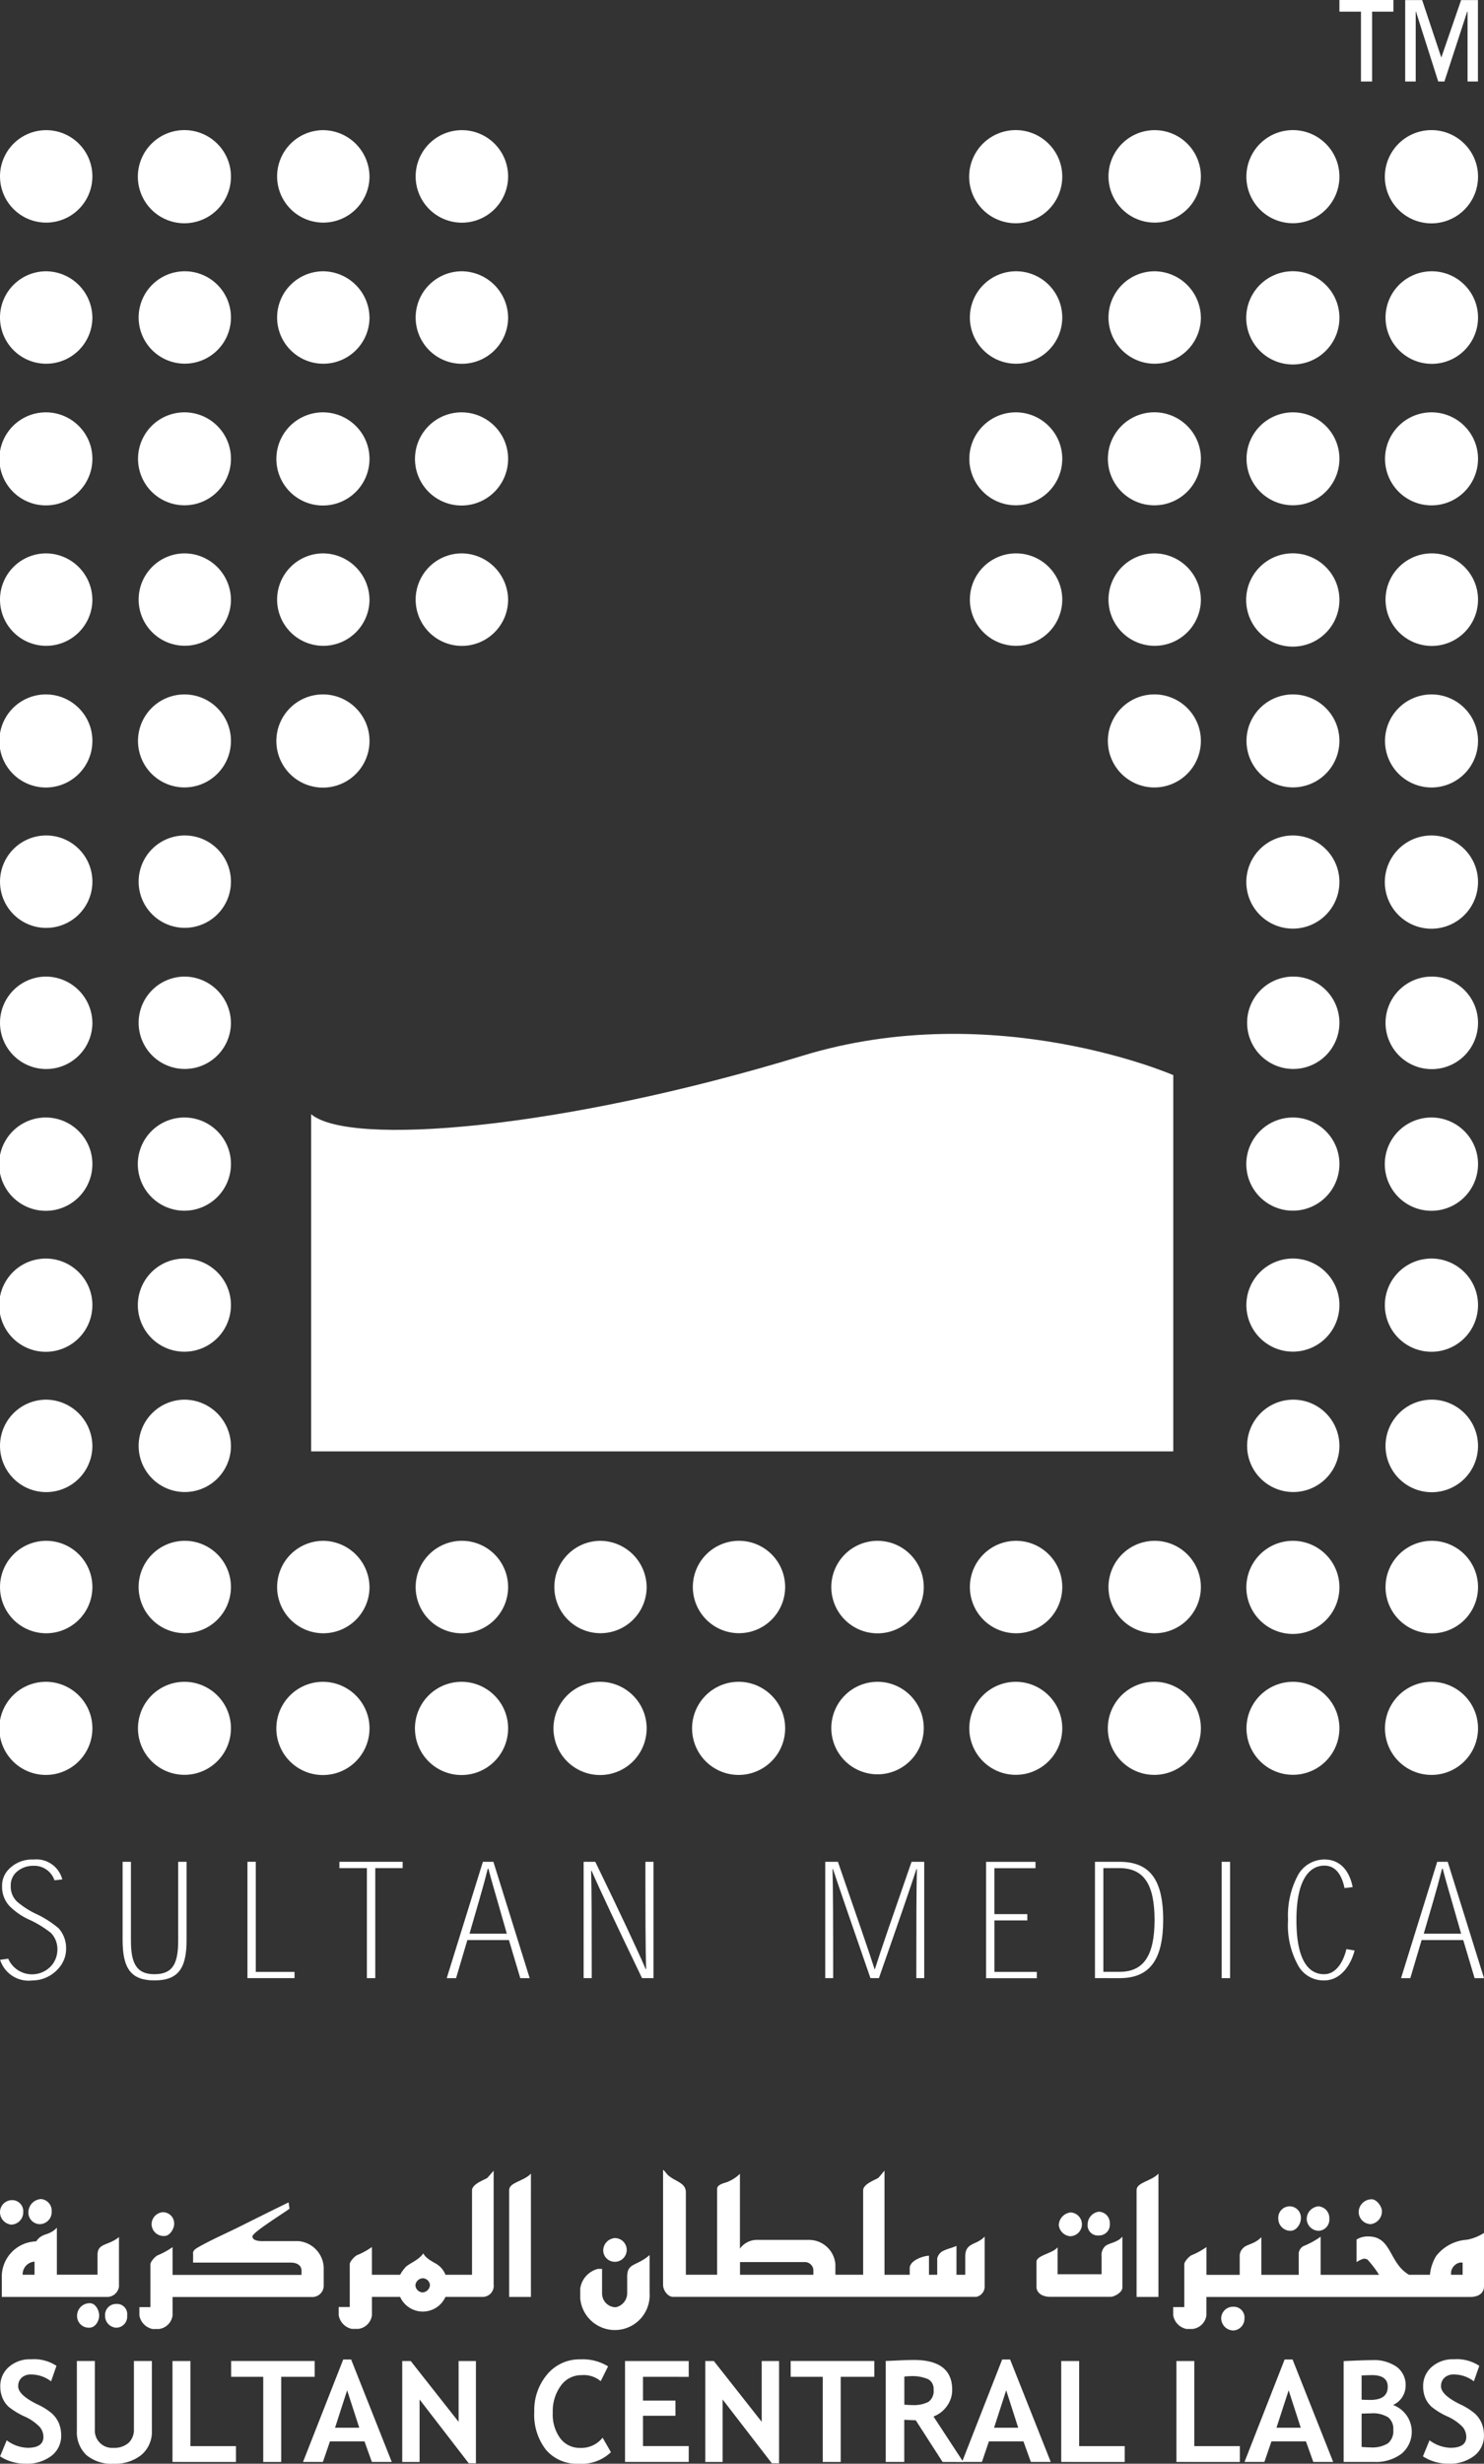 <svg xmlns="http://www.w3.org/2000/svg" width="129.48" height="214.809" viewBox="0 0 129.48 214.809">
  <rect x="0" y="0" width="129.48" height="214.809" fill="#333333" stroke="none"/>
  <g id="Group_173" data-name="Group 173" transform="translate(2063 -2361.384)">
    <path id="Path_3649" data-name="Path 3649" d="M322.27,209.906v29.4h75.222V206.5s-15.609-6.805-32.322-1.7C344.058,211.24,325.614,212.735,322.27,209.906Z" transform="translate(-2358.122 2248.624)" fill="#fff"/>
    <path id="Path_3650" data-name="Path 3650" d="M279.669,59.955a4.03,4.03,0,1,1-4.03-4.1A4.03,4.03,0,0,1,279.669,59.955Z" transform="translate(-2334.609 2316.878)" fill="#fff"/>
    <path id="Path_3651" data-name="Path 3651" d="M279.669,82.915a4.03,4.03,0,1,1-4.03-4.1A4.072,4.072,0,0,1,279.669,82.915Z" transform="translate(-2334.609 2306.222)" fill="#fff"/>
    <path id="Path_3652" data-name="Path 3652" d="M279.669,105.864a4.057,4.057,0,1,1-1.166-2.883A4.03,4.03,0,0,1,279.669,105.864Z" transform="translate(-2334.608 2295.565)" fill="#fff"/>
    <path id="Path_3653" data-name="Path 3653" d="M279.669,128.815a4.03,4.03,0,1,1-4.03-4.1A4.072,4.072,0,0,1,279.669,128.815Z" transform="translate(-2334.609 2284.917)" fill="#fff"/>
    <path id="Path_3654" data-name="Path 3654" d="M279.669,151.769a4.058,4.058,0,1,1-1.164-2.886A4.03,4.03,0,0,1,279.669,151.769Z" transform="translate(-2334.608 2274.26)" fill="#fff"/>
    <path id="Path_3655" data-name="Path 3655" d="M279.669,174.719a4.03,4.03,0,1,1-4.03-4.1A4.03,4.03,0,0,1,279.669,174.719Z" transform="translate(-2334.608 2263.608)" fill="#fff"/>
    <path id="Path_3656" data-name="Path 3656" d="M302.234,59.955a4.061,4.061,0,1,1-1.161-2.887A4.027,4.027,0,0,1,302.234,59.955Z" transform="translate(-2345.084 2316.878)" fill="#fff"/>
    <path id="Path_3657" data-name="Path 3657" d="M302.234,82.915a4.027,4.027,0,1,1-4.024-4.1,4.027,4.027,0,0,1,4.024,4.1Z" transform="translate(-2345.084 2306.222)" fill="#fff"/>
    <path id="Path_3658" data-name="Path 3658" d="M302.233,105.864a4.053,4.053,0,1,1-1.162-2.882,4.027,4.027,0,0,1,1.162,2.882Z" transform="translate(-2345.083 2295.565)" fill="#fff"/>
    <path id="Path_3659" data-name="Path 3659" d="M302.234,128.815a4.027,4.027,0,1,1-4.024-4.1A4.069,4.069,0,0,1,302.234,128.815Z" transform="translate(-2345.084 2284.917)" fill="#fff"/>
    <path id="Path_3660" data-name="Path 3660" d="M302.233,151.769a4.054,4.054,0,1,1-1.161-2.885,4.027,4.027,0,0,1,1.161,2.885Z" transform="translate(-2345.084 2274.26)" fill="#fff"/>
    <path id="Path_3661" data-name="Path 3661" d="M302.233,174.719a4.027,4.027,0,1,1-4.024-4.1,4.027,4.027,0,0,1,4.024,4.1Z" transform="translate(-2345.084 2263.608)" fill="#fff"/>
    <path id="Path_3662" data-name="Path 3662" d="M324.789,59.955a4.03,4.03,0,1,1-4.035-4.1A4.072,4.072,0,0,1,324.789,59.955Z" transform="translate(-2355.551 2316.878)" fill="#fff"/>
    <path id="Path_3663" data-name="Path 3663" d="M324.789,82.915a4.03,4.03,0,1,1-4.035-4.1A4.076,4.076,0,0,1,324.789,82.915Z" transform="translate(-2355.551 2306.222)" fill="#fff"/>
    <path id="Path_3664" data-name="Path 3664" d="M324.789,105.864a4.062,4.062,0,1,1-1.169-2.883,4.03,4.03,0,0,1,1.169,2.883Z" transform="translate(-2355.551 2295.565)" fill="#fff"/>
    <path id="Path_3665" data-name="Path 3665" d="M324.789,128.815a4.03,4.03,0,1,1-4.035-4.1A4.078,4.078,0,0,1,324.789,128.815Z" transform="translate(-2355.551 2284.917)" fill="#fff"/>
    <path id="Path_3666" data-name="Path 3666" d="M324.789,151.769a4.063,4.063,0,1,1-1.167-2.887A4.03,4.03,0,0,1,324.789,151.769Z" transform="translate(-2355.55 2274.26)" fill="#fff"/>
    <path id="Path_3667" data-name="Path 3667" d="M347.354,59.955a4.033,4.033,0,1,1-4.035-4.1A4.033,4.033,0,0,1,347.354,59.955Z" transform="translate(-2366.022 2316.878)" fill="#fff"/>
    <path id="Path_3668" data-name="Path 3668" d="M347.354,82.915a4.033,4.033,0,1,1-4.035-4.1A4.076,4.076,0,0,1,347.354,82.915Z" transform="translate(-2366.022 2306.222)" fill="#fff"/>
    <path id="Path_3669" data-name="Path 3669" d="M347.354,105.864a4.062,4.062,0,1,1-1.169-2.883A4.033,4.033,0,0,1,347.354,105.864Z" transform="translate(-2366.022 2295.565)" fill="#fff"/>
    <path id="Path_3670" data-name="Path 3670" d="M347.354,128.815a4.033,4.033,0,1,1-4.035-4.1A4.078,4.078,0,0,1,347.354,128.815Z" transform="translate(-2366.022 2284.917)" fill="#fff"/>
    <path id="Path_3671" data-name="Path 3671" d="M437.589,59.955a4.061,4.061,0,1,1-1.161-2.887A4.03,4.03,0,0,1,437.589,59.955Z" transform="translate(-2407.907 2316.878)" fill="#fff"/>
    <path id="Path_3672" data-name="Path 3672" d="M437.589,82.915a4.03,4.03,0,1,1-4.024-4.1A4.03,4.03,0,0,1,437.589,82.915Z" transform="translate(-2407.907 2306.222)" fill="#fff"/>
    <path id="Path_3673" data-name="Path 3673" d="M437.589,105.864a4.053,4.053,0,1,1-1.162-2.882,4.03,4.03,0,0,1,1.162,2.882Z" transform="translate(-2407.907 2295.565)" fill="#fff"/>
    <path id="Path_3674" data-name="Path 3674" d="M437.589,128.815a4.03,4.03,0,1,1-4.024-4.1A4.03,4.03,0,0,1,437.589,128.815Z" transform="translate(-2407.907 2284.917)" fill="#fff"/>
    <path id="Path_3675" data-name="Path 3675" d="M460.159,59.955a4.03,4.03,0,1,1-4.024-4.1A4.03,4.03,0,0,1,460.159,59.955Z" transform="translate(-2418.383 2316.878)" fill="#fff"/>
    <path id="Path_3676" data-name="Path 3676" d="M460.159,82.915a4.03,4.03,0,1,1-4.024-4.1,4.072,4.072,0,0,1,4.024,4.1Z" transform="translate(-2418.383 2306.222)" fill="#fff"/>
    <path id="Path_3677" data-name="Path 3677" d="M460.159,105.864A4.056,4.056,0,1,1,459,102.983a4.03,4.03,0,0,1,1.163,2.881Z" transform="translate(-2418.383 2295.565)" fill="#fff"/>
    <path id="Path_3678" data-name="Path 3678" d="M460.159,128.815a4.03,4.03,0,1,1-4.024-4.1A4.072,4.072,0,0,1,460.159,128.815Z" transform="translate(-2418.383 2284.917)" fill="#fff"/>
    <path id="Path_3679" data-name="Path 3679" d="M460.159,151.769A4.057,4.057,0,1,1,459,148.885,4.03,4.03,0,0,1,460.159,151.769Z" transform="translate(-2418.383 2274.26)" fill="#fff"/>
    <path id="Path_3680" data-name="Path 3680" d="M482.724,59.955a4.059,4.059,0,1,1-1.164-2.891A4.027,4.027,0,0,1,482.724,59.955Z" transform="translate(-2428.859 2316.878)" fill="#fff"/>
    <path id="Path_3681" data-name="Path 3681" d="M482.724,82.915a4.065,4.065,0,1,1-1.166-2.889A4.027,4.027,0,0,1,482.724,82.915Z" transform="translate(-2428.859 2306.222)" fill="#fff"/>
    <path id="Path_3682" data-name="Path 3682" d="M482.723,105.864a4.052,4.052,0,1,1-1.166-2.886A4.027,4.027,0,0,1,482.723,105.864Z" transform="translate(-2428.858 2295.565)" fill="#fff"/>
    <path id="Path_3683" data-name="Path 3683" d="M482.724,128.815a4.068,4.068,0,1,1-1.167-2.889A4.027,4.027,0,0,1,482.724,128.815Z" transform="translate(-2428.859 2284.917)" fill="#fff"/>
    <path id="Path_3684" data-name="Path 3684" d="M482.723,151.769a4.053,4.053,0,1,1-1.164-2.89,4.027,4.027,0,0,1,1.164,2.89Z" transform="translate(-2428.859 2274.26)" fill="#fff"/>
    <path id="Path_3685" data-name="Path 3685" d="M482.723,174.719a4.061,4.061,0,1,1-1.167-2.887A4.027,4.027,0,0,1,482.723,174.719Z" transform="translate(-2428.859 2263.608)" fill="#fff"/>
    <path id="Path_3686" data-name="Path 3686" d="M505.28,59.955a4.065,4.065,0,1,1-1.168-2.891,4.036,4.036,0,0,1,1.168,2.891Z" transform="translate(-2439.321 2316.878)" fill="#fff"/>
    <path id="Path_3687" data-name="Path 3687" d="M505.28,82.915a4.035,4.035,0,1,1-4.04-4.1A4.036,4.036,0,0,1,505.28,82.915Z" transform="translate(-2439.321 2306.222)" fill="#fff"/>
    <path id="Path_3688" data-name="Path 3688" d="M505.279,105.864a4.056,4.056,0,1,1-1.169-2.887,4.035,4.035,0,0,1,1.169,2.887Z" transform="translate(-2439.321 2295.565)" fill="#fff"/>
    <path id="Path_3689" data-name="Path 3689" d="M505.28,128.815a4.035,4.035,0,1,1-4.04-4.1A4.036,4.036,0,0,1,505.28,128.815Z" transform="translate(-2439.321 2284.917)" fill="#fff"/>
    <path id="Path_3690" data-name="Path 3690" d="M505.279,151.769a4.057,4.057,0,1,1-1.167-2.89A4.035,4.035,0,0,1,505.279,151.769Z" transform="translate(-2439.321 2274.26)" fill="#fff"/>
    <path id="Path_3691" data-name="Path 3691" d="M505.279,174.719a4.065,4.065,0,1,1-1.17-2.888,4.036,4.036,0,0,1,1.17,2.888Z" transform="translate(-2439.321 2263.608)" fill="#fff"/>
    <path id="Path_3692" data-name="Path 3692" d="M279.669,197.669a4.03,4.03,0,1,1-4.03-4.089A4.073,4.073,0,0,1,279.669,197.669Z" transform="translate(-2334.608 2252.951)" fill="#fff"/>
    <path id="Path_3693" data-name="Path 3693" d="M279.669,220.62a4.068,4.068,0,1,1-1.163-2.89,4.03,4.03,0,0,1,1.163,2.89Z" transform="translate(-2334.609 2242.308)" fill="#fff"/>
    <path id="Path_3694" data-name="Path 3694" d="M279.668,243.575a4.065,4.065,0,1,1-1.16-2.894A4.031,4.031,0,0,1,279.668,243.575Z" transform="translate(-2334.608 2231.657)" fill="#fff"/>
    <path id="Path_3695" data-name="Path 3695" d="M279.669,266.514a4.03,4.03,0,1,1-4.03-4.094A4.073,4.073,0,0,1,279.669,266.514Z" transform="translate(-2334.608 2220.999)" fill="#fff"/>
    <path id="Path_3696" data-name="Path 3696" d="M279.669,289.479a4.03,4.03,0,1,1-4.03-4.089A4.03,4.03,0,0,1,279.669,289.479Z" transform="translate(-2334.608 2210.337)" fill="#fff"/>
    <path id="Path_3697" data-name="Path 3697" d="M279.669,312.429a4.06,4.06,0,1,1-1.164-2.886,4.03,4.03,0,0,1,1.164,2.886Z" transform="translate(-2334.608 2199.69)" fill="#fff"/>
    <path id="Path_3698" data-name="Path 3698" d="M302.233,197.669a4.027,4.027,0,1,1-4.024-4.089,4.069,4.069,0,0,1,4.024,4.089Z" transform="translate(-2345.084 2252.951)" fill="#fff"/>
    <path id="Path_3699" data-name="Path 3699" d="M302.233,220.62a4.063,4.063,0,1,1-1.16-2.89,4.028,4.028,0,0,1,1.16,2.89Z" transform="translate(-2345.083 2242.308)" fill="#fff"/>
    <path id="Path_3700" data-name="Path 3700" d="M302.233,243.575a4.061,4.061,0,1,1-1.157-2.894,4.028,4.028,0,0,1,1.157,2.894Z" transform="translate(-2345.084 2231.657)" fill="#fff"/>
    <path id="Path_3701" data-name="Path 3701" d="M302.233,266.514a4.027,4.027,0,1,1-4.024-4.094,4.069,4.069,0,0,1,4.024,4.094Z" transform="translate(-2345.083 2220.999)" fill="#fff"/>
    <path id="Path_3702" data-name="Path 3702" d="M302.233,289.478a4.027,4.027,0,1,1-4.024-4.089A4.027,4.027,0,0,1,302.233,289.478Z" transform="translate(-2345.084 2210.337)" fill="#fff"/>
    <path id="Path_3703" data-name="Path 3703" d="M302.233,312.429a4.055,4.055,0,1,1-1.161-2.885A4.027,4.027,0,0,1,302.233,312.429Z" transform="translate(-2345.084 2199.69)" fill="#fff"/>
    <path id="Path_3704" data-name="Path 3704" d="M324.789,289.479a4.03,4.03,0,1,1-4.035-4.089A4.073,4.073,0,0,1,324.789,289.479Z" transform="translate(-2355.55 2210.337)" fill="#fff"/>
    <path id="Path_3705" data-name="Path 3705" d="M324.789,312.429a4.064,4.064,0,1,1-1.168-2.886,4.03,4.03,0,0,1,1.168,2.886Z" transform="translate(-2355.55 2199.69)" fill="#fff"/>
    <path id="Path_3706" data-name="Path 3706" d="M347.354,289.478a4.033,4.033,0,1,1-4.035-4.089A4.033,4.033,0,0,1,347.354,289.478Z" transform="translate(-2366.022 2210.337)" fill="#fff"/>
    <path id="Path_3707" data-name="Path 3707" d="M347.354,312.429a4.064,4.064,0,1,1-1.167-2.886A4.033,4.033,0,0,1,347.354,312.429Z" transform="translate(-2366.022 2199.69)" fill="#fff"/>
    <path id="Path_3708" data-name="Path 3708" d="M369.923,289.479a4.027,4.027,0,1,1-4.035-4.089A4.073,4.073,0,0,1,369.923,289.479Z" transform="translate(-2376.502 2210.337)" fill="#fff"/>
    <path id="Path_3709" data-name="Path 3709" d="M369.923,312.429a4.064,4.064,0,1,1-1.167-2.886A4.027,4.027,0,0,1,369.923,312.429Z" transform="translate(-2376.503 2199.69)" fill="#fff"/>
    <path id="Path_3710" data-name="Path 3710" d="M392.473,289.478a4.027,4.027,0,1,1-4.03-4.089A4.028,4.028,0,0,1,392.473,289.478Z" transform="translate(-2386.969 2210.337)" fill="#fff"/>
    <path id="Path_3711" data-name="Path 3711" d="M392.474,312.429a4.06,4.06,0,1,1-1.164-2.886,4.027,4.027,0,0,1,1.164,2.886Z" transform="translate(-2386.969 2199.69)" fill="#fff"/>
    <path id="Path_3712" data-name="Path 3712" d="M415.034,289.478A4.033,4.033,0,1,1,411,285.39,4.033,4.033,0,0,1,415.034,289.478Z" transform="translate(-2397.436 2210.337)" fill="#fff"/>
    <path id="Path_3713" data-name="Path 3713" d="M415.034,312.429a4.033,4.033,0,1,1-4.03-4.1A4.033,4.033,0,0,1,415.034,312.429Z" transform="translate(-2397.436 2199.69)" fill="#fff"/>
    <path id="Path_3714" data-name="Path 3714" d="M437.589,289.479a4.03,4.03,0,1,1-4.024-4.089A4.03,4.03,0,0,1,437.589,289.479Z" transform="translate(-2407.906 2210.337)" fill="#fff"/>
    <path id="Path_3715" data-name="Path 3715" d="M437.589,312.429a4.055,4.055,0,1,1-1.161-2.885A4.03,4.03,0,0,1,437.589,312.429Z" transform="translate(-2407.907 2199.69)" fill="#fff"/>
    <path id="Path_3716" data-name="Path 3716" d="M460.159,289.479a4.03,4.03,0,1,1-4.024-4.089A4.03,4.03,0,0,1,460.159,289.479Z" transform="translate(-2418.383 2210.337)" fill="#fff"/>
    <path id="Path_3717" data-name="Path 3717" d="M460.159,312.429A4.059,4.059,0,1,1,459,309.545,4.03,4.03,0,0,1,460.159,312.429Z" transform="translate(-2418.383 2199.69)" fill="#fff"/>
    <path id="Path_3718" data-name="Path 3718" d="M482.723,197.669a4.027,4.027,0,1,1-4.035-4.089A4.027,4.027,0,0,1,482.723,197.669Z" transform="translate(-2428.858 2252.951)" fill="#fff"/>
    <path id="Path_3719" data-name="Path 3719" d="M482.723,220.62a4.062,4.062,0,1,1-1.163-2.894A4.028,4.028,0,0,1,482.723,220.62Z" transform="translate(-2428.858 2242.308)" fill="#fff"/>
    <path id="Path_3720" data-name="Path 3720" d="M482.723,243.575a4.059,4.059,0,1,1-1.16-2.9A4.028,4.028,0,0,1,482.723,243.575Z" transform="translate(-2428.858 2231.657)" fill="#fff"/>
    <path id="Path_3721" data-name="Path 3721" d="M482.723,266.514a4.027,4.027,0,1,1-4.035-4.094A4.027,4.027,0,0,1,482.723,266.514Z" transform="translate(-2428.858 2220.999)" fill="#fff"/>
    <path id="Path_3722" data-name="Path 3722" d="M482.723,289.479a4.06,4.06,0,1,1-1.17-2.881A4.027,4.027,0,0,1,482.723,289.479Z" transform="translate(-2428.858 2210.337)" fill="#fff"/>
    <path id="Path_3723" data-name="Path 3723" d="M482.723,312.429a4.054,4.054,0,1,1-1.164-2.889A4.027,4.027,0,0,1,482.723,312.429Z" transform="translate(-2428.859 2199.69)" fill="#fff"/>
    <path id="Path_3724" data-name="Path 3724" d="M505.279,197.668a4.035,4.035,0,1,1-4.04-4.088,4.035,4.035,0,0,1,4.04,4.088Z" transform="translate(-2439.32 2252.951)" fill="#fff"/>
    <path id="Path_3725" data-name="Path 3725" d="M505.28,220.62a4.067,4.067,0,1,1-1.166-2.894A4.035,4.035,0,0,1,505.28,220.62Z" transform="translate(-2439.321 2242.308)" fill="#fff"/>
    <path id="Path_3726" data-name="Path 3726" d="M505.28,243.575a4.064,4.064,0,1,1-1.164-2.9A4.035,4.035,0,0,1,505.28,243.575Z" transform="translate(-2439.322 2231.657)" fill="#fff"/>
    <path id="Path_3727" data-name="Path 3727" d="M505.279,266.514a4.035,4.035,0,1,1-4.04-4.094A4.036,4.036,0,0,1,505.279,266.514Z" transform="translate(-2439.321 2220.999)" fill="#fff"/>
    <path id="Path_3728" data-name="Path 3728" d="M505.279,289.479a4.035,4.035,0,1,1-4.04-4.089A4.035,4.035,0,0,1,505.279,289.479Z" transform="translate(-2439.32 2210.337)" fill="#fff"/>
    <path id="Path_3729" data-name="Path 3729" d="M505.279,312.429a4.059,4.059,0,1,1-1.168-2.89A4.036,4.036,0,0,1,505.279,312.429Z" transform="translate(-2439.321 2199.69)" fill="#fff"/>
    <path id="Path_3730" data-name="Path 3730" d="M532.414,62.637H531.5V56.544h-.031l-1.988,6.093h-.54L527,56.544h-.023v6.093h-.917v-7.1h1.48l1.67,5.01,1.728-5.01h1.468v7.1Zm-7.383-6.093h-1.86v6.093H522.2V56.544h-1.88V55.53h4.711Z" transform="translate(-2466.455 2305.854)" fill="#fff"/>
    <g id="Group_3559" data-name="Group 3559" transform="translate(-2062.993 2523.511)">
      <path id="Path_3731" data-name="Path 3731" d="M271.207,343.089a2.326,2.326,0,0,0-2.511-1.733,2.787,2.787,0,0,0-2.086.778,2.012,2.012,0,0,0-.654,1.567,2.434,2.434,0,0,0,.664,1.728,5.879,5.879,0,0,0,1.816,1.219,9.419,9.419,0,0,1,1.775,1.1,2.029,2.029,0,0,1,.571,1.432,2.158,2.158,0,0,1-.5,1.4,2.266,2.266,0,0,1-3.793-.581l-.706.1a2.61,2.61,0,0,0,2.807,1.8,3.036,3.036,0,0,0,2.252-1.012,2.558,2.558,0,0,0,.7-1.785,2.6,2.6,0,0,0-.659-1.759,9.1,9.1,0,0,0-1.8-1.173,7.559,7.559,0,0,1-1.806-1.131,1.791,1.791,0,0,1-.566-1.37,1.556,1.556,0,0,1,.462-1.188,2.16,2.16,0,0,1,1.51-.581,1.861,1.861,0,0,1,1.842,1.266Z" transform="translate(-265.78 -341.351)" fill="#fff"/>
      <path id="Path_3732" data-name="Path 3732" d="M291.958,341.74h-.726v6.838c0,1.909-.384,2.963-2.075,2.963-1.65,0-2.049-1.079-2.049-2.963V341.74h-.726v6.823c0,2.532.778,3.518,2.776,3.518,2.055,0,2.807-1.017,2.807-3.518V341.74Z" transform="translate(-275.692 -341.538)" fill="#fff"/>
      <path id="Path_3733" data-name="Path 3733" d="M311.479,351.339H308.1v-9.6h-.726v10.143h4.109v-.545Z" transform="translate(-285.791 -341.538)" fill="#fff"/>
      <path id="Path_3734" data-name="Path 3734" d="M328.376,342.29h-2.4v9.593h-.732V342.29h-2.4v-.55h5.52v.55Z" transform="translate(-293.239 -341.538)" fill="#fff"/>
      <path id="Path_3735" data-name="Path 3735" d="M342.69,348.563l-.986,3.321h-.815l3.155-10.143h.918l3.165,10.143h-.82l-.991-3.321Zm2.636-3.372c-.265-.929-.534-1.826-.8-2.848h-.057c-.249,1.007-.508,1.93-.773,2.838l-.82,2.828h3.258Z" transform="translate(-301.919 -341.538)" fill="#fff"/>
      <path id="Path_3736" data-name="Path 3736" d="M369.368,351.095c-.062-1.629-.067-4.8-.067-9.355h.706v10.143h-1c-2.221-4.618-3.7-7.752-4.4-9.36h-.042c.047,1.614.052,4.773.052,9.36h-.706V341.74h1.017c2.221,4.561,3.7,7.736,4.4,9.355Z" transform="translate(-312.996 -341.538)" fill="#fff"/>
      <path id="Path_3737" data-name="Path 3737" d="M408.872,351.105c.524-1.665,1.593-4.742,3.2-9.365h1.105v10.143h-.69c0-4.69.005-7.861.052-9.51h-.042c-.529,1.634-1.608,4.753-3.274,9.51h-.737c-1.634-4.706-2.724-7.866-3.269-9.51h-.042c.052,1.65.057,4.815.057,9.51h-.69V341.74h1.105c1.6,4.649,2.672,7.7,3.2,9.365Z" transform="translate(-332.545 -341.538)" fill="#fff"/>
      <path id="Path_3738" data-name="Path 3738" d="M435.186,346.3v.555h-2.869v4.488h3.7v.55H431.59V341.75H435.9v.55h-3.585v4.005h2.869Z" transform="translate(-345.56 -341.542)" fill="#fff"/>
      <path id="Path_3739" data-name="Path 3739" d="M449.9,351.883V341.74h2.138c2.537,0,3.813,1.411,3.813,5.054,0,3.466-1.157,5.09-3.8,5.09Zm2.143-.55c2.065,0,3.056-1.359,3.056-4.524,0-3.129-.949-4.519-3.066-4.519h-1.4v9.043Z" transform="translate(-354.37 -341.538)" fill="#fff"/>
      <path id="Path_3740" data-name="Path 3740" d="M471.2,351.883V341.74h.737v10.143Z" transform="translate(-364.618 -341.538)" fill="#fff"/>
      <path id="Path_3741" data-name="Path 3741" d="M488.167,349.283c-.332,1.3-1.235,2.61-2.646,2.61a2.518,2.518,0,0,1-2.252-1.25,7.241,7.241,0,0,1-.908-4.037,7.453,7.453,0,0,1,.892-3.943,2.643,2.643,0,0,1,2.288-1.313c1.266,0,2.148.856,2.459,2.407l-.711.088c-.254-1.2-.8-1.961-1.759-1.961-1.2,0-2.439,1.053-2.439,4.742,0,3.736,1.193,4.727,2.413,4.727,1.121,0,1.733-1.24,1.946-2.19Z" transform="translate(-369.984 -341.35)" fill="#fff"/>
      <path id="Path_3742" data-name="Path 3742" d="M503.165,348.563l-.986,3.321h-.809l3.155-10.143h.918l3.165,10.143h-.82l-.991-3.321Zm2.641-3.372c-.27-.929-.534-1.826-.8-2.848h-.057c-.254,1.007-.508,1.93-.773,2.838l-.825,2.828h3.263Z" transform="translate(-379.135 -341.538)" fill="#fff"/>
    </g>
    <g id="Group_3561" data-name="Group 3561" transform="translate(-2063 2550.568)">
      <path id="Path_3743" data-name="Path 3743" d="M140.215,415.439a1.06,1.06,0,0,0,1.022-1.125,1.017,1.017,0,0,0-.922-1.063,1.162,1.162,0,0,0-1.109,1.126,1.008,1.008,0,0,0,1.01,1.063Z" transform="translate(-136.727 -410.701)" fill="#fff"/>
      <path id="Path_3744" data-name="Path 3744" d="M129.474,415.8a1.074,1.074,0,0,0,1.042-1.107.965.965,0,0,0-1.005-1.028,1.051,1.051,0,0,0-1.022,1.07A1.093,1.093,0,0,0,129.474,415.8Z" transform="translate(-128.489 -411.021)" fill="#fff"/>
      <path id="Path_3745" data-name="Path 3745" d="M169.135,452.819a.958.958,0,0,0-.982,1.022,1.03,1.03,0,0,0,.961,1.049.968.968,0,0,0,.966-1.065A.89.89,0,0,0,169.135,452.819Z" transform="translate(-158.985 -441.124)" fill="#fff"/>
      <path id="Path_3746" data-name="Path 3746" d="M139.408,429.2v-4.331c-.945.781-1.87.492-1.87,1.558v1.724H133.99v-4.1c-.719.76-1.253.391-1.805,1.193a3.086,3.086,0,0,0-3,3.2v1.643h9.129A1.042,1.042,0,0,0,139.408,429.2Zm-7.366-1.047h-1.028c-.018-.016-.023-.009-.023,0a1.215,1.215,0,0,0,.023-.2,1.122,1.122,0,0,1,1.028-.945Z" transform="translate(-129.028 -419.005)" fill="#fff"/>
      <path id="Path_3747" data-name="Path 3747" d="M158.716,452.548a1.09,1.09,0,0,0-1.128,1.084,1.018,1.018,0,0,0,1.068,1.049c.534,0,.86-.6.86-1.065C159.518,453.186,159.208,452.548,158.716,452.548Z" transform="translate(-150.863 -440.916)" fill="#fff"/>
      <path id="Path_3748" data-name="Path 3748" d="M186.848,420.281c.469,0,.841-.638.841-1.045a.982.982,0,0,0-.987-1.026,1.058,1.058,0,0,0-.982,1.026,1.046,1.046,0,0,0,1.128,1.045Z" transform="translate(-172.493 -414.514)" fill="#fff"/>
      <path id="Path_3749" data-name="Path 3749" d="M194.993,417.871H192c-.1,0-1.028.06-1.028-.411,0-.349,2.729-2.029,3.238-2.417l-.081-.552c-1.414.693-2.829,1.394-4.264,2.112-1.19.594-2.526,1.169-3.7,1.847-.448.268-.367.451-.367.594v.7h8.535c.469,0,.922.206.922.7v.372H184.006v-2.422a6.5,6.5,0,0,1-1.315.719c-.229.122-.617.552-.617.779v3.735h-.964v.716a1.466,1.466,0,0,0,1.149,1.19h.557a1.369,1.369,0,0,0,1.19-1.19v-1.6h12.2a.992.992,0,0,0,.987-1.049v-1.56A2.419,2.419,0,0,0,194.993,417.871Z" transform="translate(-168.949 -411.654)" fill="#fff"/>
      <path id="Path_3750" data-name="Path 3750" d="M268,404.291v7.366h-2.316a1.928,1.928,0,0,0-.86-.987c-.328-.183-.9-.492-1.072-.883-.407.575-1,.76-1.5,1.149a3.437,3.437,0,0,0-.529.721h-2.459v-2.422a6.51,6.51,0,0,1-1.317.719c-.22.122-.615.552-.615.779v3.735h-.964v.716a1.466,1.466,0,0,0,1.149,1.19h.559a1.372,1.372,0,0,0,1.19-1.19v-1.6h2.459a2.17,2.17,0,0,0,3.957,0h3.259a.964.964,0,0,0,.945-1.089V402.59c-.2.206-.388.453-.55.615C269.171,403.348,268,403.718,268,404.291Zm-4.324,8.9a.653.653,0,0,1-.615-.615.663.663,0,0,1,.652-.615.637.637,0,0,1,.615.594A.684.684,0,0,1,263.673,413.193Z" transform="translate(-226.815 -402.504)" fill="#fff"/>
      <path id="Path_3751" data-name="Path 3751" d="M320.7,405.083V414.4h1.9V403.65C322.01,404.306,320.7,404.408,320.7,405.083Z" transform="translate(-276.277 -403.319)" fill="#fff"/>
      <path id="Path_3752" data-name="Path 3752" d="M351.628,436.256v1.438a1.25,1.25,0,0,1-1,1.229,1.2,1.2,0,0,1-1.19-1.229v-2.115h-.37a2.076,2.076,0,0,0-1.535,1.7v.9a3.036,3.036,0,0,0,6.051-.49V434.37C352.446,435.371,351.628,435.024,351.628,436.256Z" transform="translate(-296.906 -426.94)" fill="#fff"/>
      <path id="Path_3753" data-name="Path 3753" d="M357.223,430.038a1.034,1.034,0,1,0,.023-2.069,1.092,1.092,0,0,0-1.026,1.066,1,1,0,0,0,1,1Z" transform="translate(-303.588 -422.018)" fill="#fff"/>
      <path id="Path_3754" data-name="Path 3754" d="M405.183,409.791v1.581h-.765v-2.521c-.511.243-1.232.326-1.5.716a.958.958,0,0,0-.18.367v1.438h-.719V409.71c-.448,0-1.68.391-1.68,1.086v.576h-2.2V402.3c-.2.206-.368.453-.534.615-.162.143-1.329.515-1.329,1.086v7.366h-2.424v-.924a2.313,2.313,0,0,0-2.237-2.112h-4.491a1.849,1.849,0,0,0-1.6.758v-6.522a3.288,3.288,0,0,1-1.07.7c-.18.1-.922.183-.922.631v7.47h-2.725v-7.181c0-.82-.844-.922-1.477-1.435-.183-.125-.328-.409-.511-.534v10.028c0,.495.425,1.049.86,1.049h26.477a.927.927,0,0,0,.721-.825v-4.428C406.142,408.83,405.183,408.52,405.183,409.791Zm-13.252,1.581h-6.4v-1.109h5.618a.752.752,0,0,1,.783.659v.451Z" transform="translate(-320.965 -402.22)" fill="#fff"/>
      <path id="Path_3755" data-name="Path 3755" d="M540.068,420.1a.936.936,0,0,0,.964-1.026.982.982,0,0,0-.964-1.045,1.121,1.121,0,0,0-.968,1.084A.89.89,0,0,0,540.068,420.1Z" transform="translate(-444.202 -414.376)" fill="#fff"/>
      <path id="Path_3756" data-name="Path 3756" d="M529.177,420.373a1.037,1.037,0,0,0,.042-2.073,1.161,1.161,0,0,0-1.028,1.084A1.09,1.09,0,0,0,529.177,420.373Z" transform="translate(-435.813 -414.584)" fill="#fff"/>
      <path id="Path_3757" data-name="Path 3757" d="M525.831,428.206a1.039,1.039,0,0,0-.37.922V430.7h-3.839v-2.357c-.37.532-1.842.7-1.842,1.269v2.177c0,.469.407.88,1.2.88h5.269c.333,0,1.026-.391,1.026-.8V427.42C526.871,427.917,526.214,427.956,525.831,428.206Z" transform="translate(-429.347 -421.596)" fill="#fff"/>
      <path id="Path_3758" data-name="Path 3758" d="M557.57,405.083V414.4h1.909V403.65C558.88,404.306,557.57,404.408,557.57,405.083Z" transform="translate(-458.403 -403.319)" fill="#fff"/>
      <path id="Path_3759" data-name="Path 3759" d="M590.557,453.879a1.028,1.028,0,0,0-1.047.985,1.08,1.08,0,0,0,1.065,1.086,1.029,1.029,0,0,0,.966-1.026A.94.94,0,0,0,590.557,453.879Z" transform="translate(-482.961 -441.94)" fill="#fff"/>
      <path id="Path_3760" data-name="Path 3760" d="M622.888,418.131a.975.975,0,0,0,.9-1.045,1.019,1.019,0,0,0-.948-1.086,1.113,1.113,0,0,0-1.024,1.086,1.053,1.053,0,0,0,1.068,1.045Z" transform="translate(-507.804 -412.815)" fill="#fff"/>
      <path id="Path_3761" data-name="Path 3761" d="M612.134,418.13c.529,0,.9-.617.9-1.086A.982.982,0,0,0,612.07,416a.994.994,0,0,0-1.008,1.063,1.057,1.057,0,0,0,1.072,1.068Z" transform="translate(-499.53 -412.815)" fill="#fff"/>
      <path id="Path_3762" data-name="Path 3762" d="M642.465,415.507a1.126,1.126,0,0,0,.984-1.126c0-.428-.474-1.042-.88-1.042a1.129,1.129,0,0,0-1.149,1.126A1.074,1.074,0,0,0,642.465,415.507Z" transform="translate(-522.874 -410.769)" fill="#fff"/>
      <path id="Path_3763" data-name="Path 3763" d="M597.021,426.624a3.7,3.7,0,0,0-2.69,1.435,3.877,3.877,0,0,0-.531,1.62h-1.826c-1.784-1.047-1.475-3.344-3.568-3.344a1.871,1.871,0,0,0-1.008.268v1.969a2.718,2.718,0,0,1,.576-.287.656.656,0,0,1,.37.06,9.219,9.219,0,0,1,1.019,1.336h-5.1v-3.323a7.017,7.017,0,0,1-1.5.82.819.819,0,0,0-.411.615v1.888h-3.263V426.4c-.656.677-1.313.575-1.657,1.026a.886.886,0,0,0-.229.575v1.683H574.3v-2.422a6.385,6.385,0,0,1-1.317.719c-.222.122-.615.552-.615.779v3.735H571.4v.716a1.465,1.465,0,0,0,1.151,1.19h.557a1.369,1.369,0,0,0,1.188-1.19v-1.6h23.031c.633,0,1.19-.266,1.19-.943V426.03A4.141,4.141,0,0,1,597.021,426.624Zm-.372,3.055h-1.005v-.226a.987.987,0,0,1,.781-.841h.227v1.068Z" transform="translate(-469.037 -420.527)" fill="#fff"/>
    </g>
    <g id="Group_3562" data-name="Group 3562" transform="translate(-2062.993 2567.09)">
      <path id="Path_3764" data-name="Path 3764" d="M94.31,483.22l.578-1.4a3.187,3.187,0,0,0,1.826.653c.923,0,1.379-.321,1.379-.961a1.355,1.355,0,0,0-.328-.861,4.141,4.141,0,0,0-1.34-.918,6.552,6.552,0,0,1-1.37-.835,2.221,2.221,0,0,1-.537-.779,2.55,2.55,0,0,1-.191-1,2.189,2.189,0,0,1,.749-1.693,2.75,2.75,0,0,1,1.918-.67,3.55,3.55,0,0,1,2.235.572l-.469,1.351a2.892,2.892,0,0,0-1.734-.6,1.173,1.173,0,0,0-.837.285.987.987,0,0,0-.3.743q0,.758,1.674,1.576a5.571,5.571,0,0,1,1.278.8,2.523,2.523,0,0,1,.6.846,2.819,2.819,0,0,1,.2,1.081,2.182,2.182,0,0,1-.841,1.758,3.479,3.479,0,0,1-2.263.689A4.012,4.012,0,0,1,94.31,483.22Z" transform="translate(-94.31 -474.758)" fill="#fff"/>
      <path id="Path_3765" data-name="Path 3765" d="M125.61,475.44h1.567v5.973a1.511,1.511,0,0,0,1.623,1.6,1.87,1.87,0,0,0,1.319-.435,1.545,1.545,0,0,0,.467-1.192V475.44h1.567V481.5a2.639,2.639,0,0,1-.91,2.126,3.648,3.648,0,0,1-2.432.771,3.409,3.409,0,0,1-2.368-.751,2.757,2.757,0,0,1-.833-2.149V475.44Z" transform="translate(-118.909 -475.294)" fill="#fff"/>
      <path id="Path_3766" data-name="Path 3766" d="M164.57,484.243v-8.8h1.565v7.42h3.974v1.383Z" transform="translate(-149.528 -475.294)" fill="#fff"/>
      <path id="Path_3767" data-name="Path 3767" d="M192.855,476.821v7.423h-1.567v-7.423h-2.8V475.44h7.29v1.381Z" transform="translate(-168.327 -475.294)" fill="#fff"/>
      <path id="Path_3768" data-name="Path 3768" d="M223.777,483.772l-.644-1.792h-3.014l-.614,1.792H217.77l3.507-8.932h.692l3.543,8.932Zm-2.158-6.247-1.055,3.263h2.113Z" transform="translate(-191.338 -474.823)" fill="#fff"/>
      <path id="Path_3769" data-name="Path 3769" d="M264,484.355l-4.286-5.558v5.447H258.2v-8.8h.741l4.177,5.3v-5.3h1.511v8.915Z" transform="translate(-223.112 -475.294)" fill="#fff"/>
      <path id="Path_3770" data-name="Path 3770" d="M318.4,475.386l-.642,1.291a2.3,2.3,0,0,0-1.681-.525,2.181,2.181,0,0,0-1.8.923,3.754,3.754,0,0,0-.7,2.34,3.5,3.5,0,0,0,.655,2.248,2.1,2.1,0,0,0,1.736.831,2.366,2.366,0,0,0,1.955-.891l.726,1.265a3.68,3.68,0,0,1-2.8,1.006,3.53,3.53,0,0,1-2.867-1.214,4.971,4.971,0,0,1-1.021-3.31,4.835,4.835,0,0,1,1.128-3.265,3.661,3.661,0,0,1,2.9-1.31A4.2,4.2,0,0,1,318.4,475.386Z" transform="translate(-265.353 -474.771)" fill="#fff"/>
      <path id="Path_3771" data-name="Path 3771" d="M350.569,476.821v2.072h2.83v1.321h-2.83v2.646h3.989v1.383H349v-8.8h5.558v1.381Z" transform="translate(-294.473 -475.294)" fill="#fff"/>
      <path id="Path_3772" data-name="Path 3772" d="M387.512,484.355l-4.29-5.558v5.447H381.71v-8.8h.747l4.177,5.3v-5.3h1.514v8.915Z" transform="translate(-320.18 -475.294)" fill="#fff"/>
      <path id="Path_3773" data-name="Path 3773" d="M420.867,476.821v7.423H419.3v-7.423h-2.8V475.44h7.3v1.381Z" transform="translate(-347.521 -475.294)" fill="#fff"/>
      <path id="Path_3774" data-name="Path 3774" d="M460.2,483.905l-2.342-3.637c-.238,0-.569-.017-1-.041v3.678H455.24V475.1c.088,0,.426-.015,1.015-.043s1.066-.045,1.428-.045q3.359,0,3.357,2.6a2.384,2.384,0,0,1-.46,1.422,2.525,2.525,0,0,1-1.171.908l2.6,3.969Zm-3.336-7.444v2.449c.289.024.509.034.666.034a2.847,2.847,0,0,0,1.434-.276,1.159,1.159,0,0,0,.452-1.075.942.942,0,0,0-.486-.908,3.437,3.437,0,0,0-1.535-.259A4.534,4.534,0,0,0,456.865,476.462Z" transform="translate(-377.967 -474.956)" fill="#fff"/>
      <path id="Path_3775" data-name="Path 3775" d="M492.353,483.772l-.647-1.792h-3.012l-.61,1.792H486.35l3.5-8.932h.694l3.545,8.932Zm-2.152-6.247-1.058,3.263h2.107Z" transform="translate(-402.417 -474.823)" fill="#fff"/>
      <path id="Path_3776" data-name="Path 3776" d="M526.76,484.243v-8.8h1.565v7.42H532.3v1.383Z" transform="translate(-434.175 -475.294)" fill="#fff"/>
      <path id="Path_3777" data-name="Path 3777" d="M573.71,484.243v-8.8h1.561v7.42h3.974v1.383Z" transform="translate(-471.074 -475.294)" fill="#fff"/>
      <path id="Path_3778" data-name="Path 3778" d="M607.463,483.772l-.642-1.792h-3.01l-.617,1.792H601.46l3.5-8.932h.694l3.543,8.932Zm-2.152-6.247-1.062,3.263h2.119Z" transform="translate(-492.883 -474.823)" fill="#fff"/>
      <path id="Path_3779" data-name="Path 3779" d="M644.568,483.968h-2.7v-8.793q1.782-.083,2.492-.086a3.472,3.472,0,0,1,2.141.589,1.968,1.968,0,0,1,.775,1.672,1.846,1.846,0,0,1-1.1,1.651,2.489,2.489,0,0,1,.728,4.26A3.714,3.714,0,0,1,644.568,483.968Zm-1.133-7.54v2.107c.244.017.49.024.756.024q1.525,0,1.524-1.147c0-.679-.465-1.015-1.385-1.015C644.084,476.4,643.784,476.409,643.435,476.428Zm0,3.325v2.905c.313.028.576.041.771.041a2.578,2.578,0,0,0,1.524-.353,1.379,1.379,0,0,0,.471-1.175,1.288,1.288,0,0,0-.445-1.092,2.532,2.532,0,0,0-1.529-.347C644.071,479.731,643.812,479.742,643.435,479.753Z" transform="translate(-524.641 -475.019)" fill="#fff"/>
      <path id="Path_3780" data-name="Path 3780" d="M674.17,483.22l.576-1.4a3.194,3.194,0,0,0,1.828.653q1.381,0,1.381-.961a1.376,1.376,0,0,0-.325-.861,4.259,4.259,0,0,0-1.342-.918,6.262,6.262,0,0,1-1.366-.835,2.248,2.248,0,0,1-.548-.779,2.628,2.628,0,0,1-.186-1,2.187,2.187,0,0,1,.747-1.693,2.75,2.75,0,0,1,1.914-.67,3.559,3.559,0,0,1,2.239.572l-.473,1.351a2.876,2.876,0,0,0-1.73-.6,1.166,1.166,0,0,0-.837.285,1,1,0,0,0-.3.743q0,.758,1.674,1.576a5.574,5.574,0,0,1,1.274.8,2.431,2.431,0,0,1,.6.846,2.781,2.781,0,0,1,.2,1.081,2.184,2.184,0,0,1-.844,1.758,3.47,3.47,0,0,1-2.267.689A4,4,0,0,1,674.17,483.22Z" transform="translate(-550.026 -474.759)" fill="#fff"/>
    </g>
  </g>
</svg>
